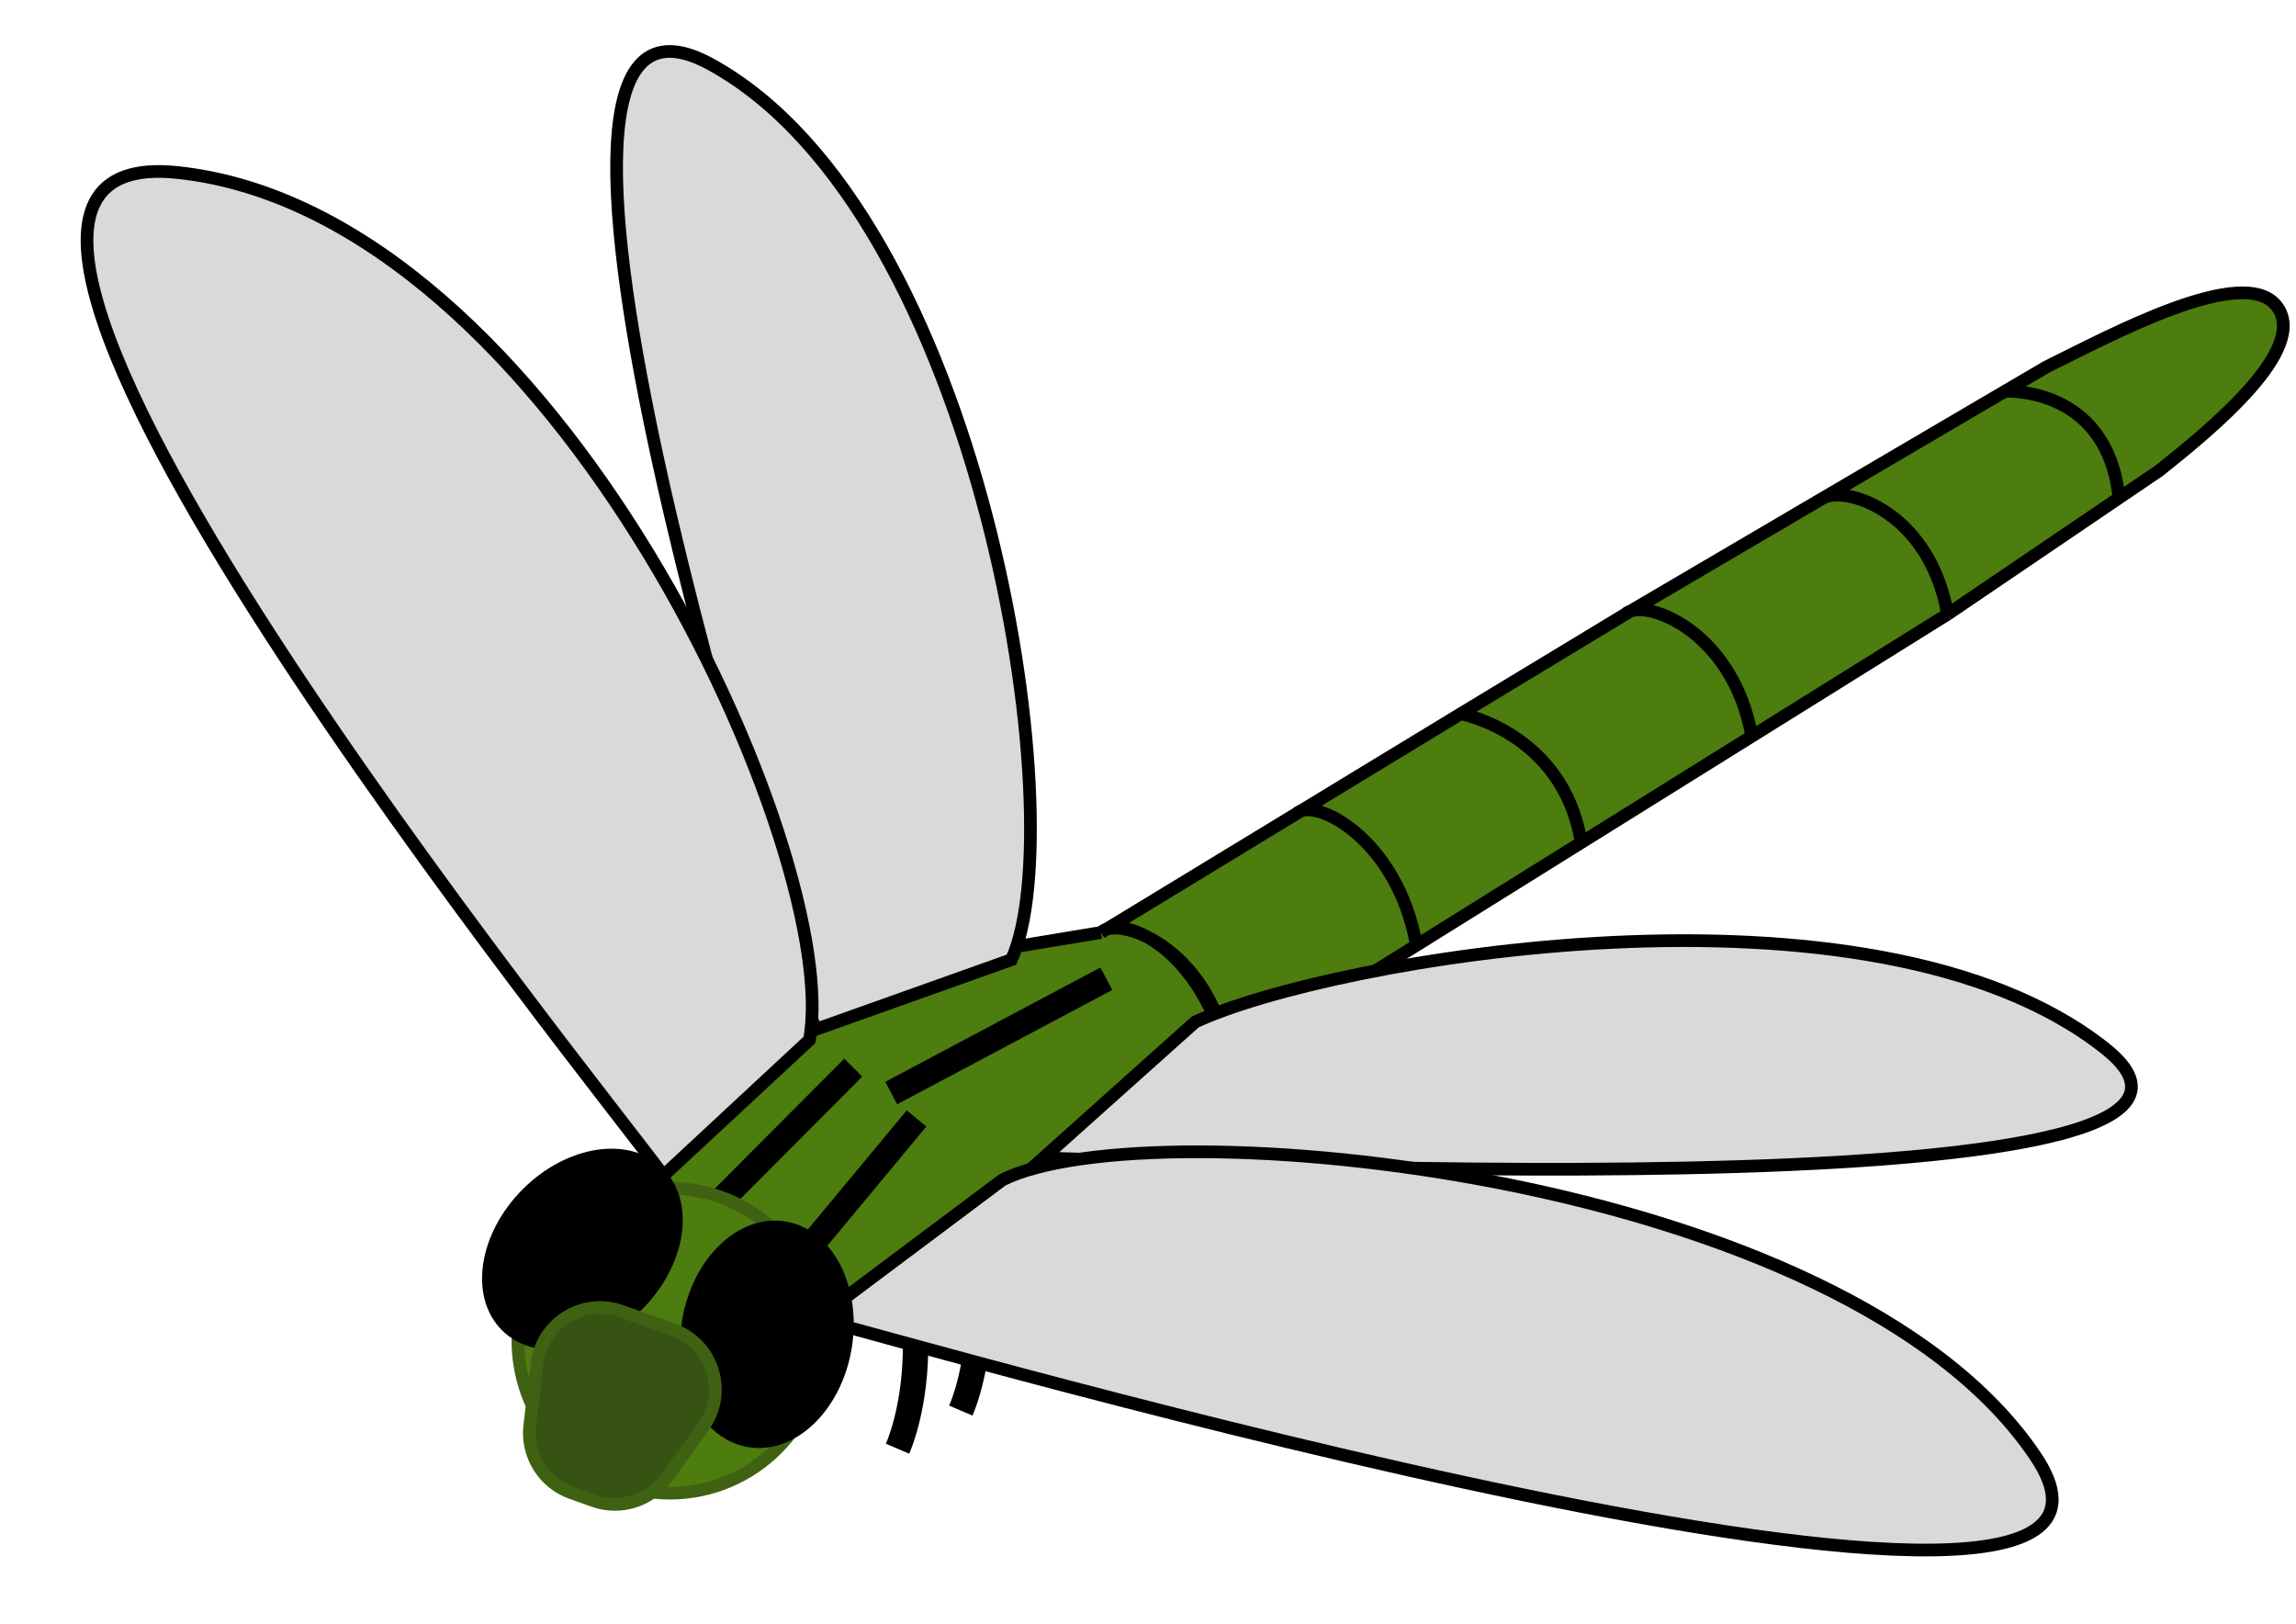 <svg width="181" height="128" viewBox="0 0 181 128" fill="none" xmlns="http://www.w3.org/2000/svg">
<path d="M68.261 92.161C73.848 101.372 72.252 110.682 70.755 114.187" stroke="black" stroke-width="2"/>
<path d="M73.25 89.157C78.837 98.368 77.24 107.679 75.744 111.183" stroke="black" stroke-width="2"/>
<path d="M57.631 108.18L47.31 97.503L61.776 77.644L86.795 73.499C86.913 73.378 87.069 73.283 87.257 73.218L102.208 64.128C102.304 64.031 102.427 63.957 102.573 63.907L115.152 56.26L128.121 48.413C128.229 48.303 128.375 48.218 128.554 48.159L158.051 30.842L161.304 28.933C166.472 26.38 176.869 20.768 179.472 24.119C182.074 27.47 174.439 33.735 170.217 37.097L153.536 48.413L138.097 58.035L111.66 74.51L57.631 108.18Z" fill="#4D7C0F"/>
<path d="M128.121 48.413L161.304 28.933C166.472 26.38 176.869 20.768 179.472 24.119C182.074 27.47 174.439 33.735 170.217 37.097L153.536 48.413M128.121 48.413C129.452 47.052 136.602 49.554 138.098 58.042M128.121 48.413L115.152 56.26M102.208 64.128C103.538 62.767 110.163 66.022 111.66 74.51M102.208 64.128L86.795 73.499M102.208 64.128L115.152 56.26M143.506 39.425C144.836 38.063 152.039 39.925 153.536 48.413M153.536 48.413L57.631 108.18L47.31 97.503L61.776 77.644L86.795 73.499M86.795 73.499C88.125 72.137 95.275 74.64 96.772 83.128C94.277 74.117 88.125 72.137 86.795 73.499ZM115.152 56.26C115.152 56.26 123.121 57.721 124.618 66.209M158.051 30.842C158.051 30.842 166.033 30.374 167.03 39.099" stroke="black"/>
<path d="M79.734 75.642L64.271 81.148C62.455 75.278 36.096 -5.835 56.015 5.061C77.43 16.776 84.713 64.897 79.734 75.642Z" fill="#D9D9D9" stroke="black"/>
<path d="M63.807 81.968L52.299 92.662C48.236 86.961 -13.784 10.637 13.994 13.598C43.86 16.783 66.525 67.71 63.807 81.968Z" fill="#D9D9D9" stroke="black"/>
<path d="M94.218 80.555L82.229 91.286C88.668 91.286 183.07 96.223 165.958 82.642C147.559 68.04 104.709 75.636 94.218 80.555Z" fill="#D9D9D9" stroke="black"/>
<path d="M79.02 93.002L64.393 103.955C71.174 105.632 174.47 135.711 160.487 114.819C145.454 92.357 90.732 87.152 79.02 93.002Z" fill="#D9D9D9" stroke="black"/>
<path d="M62.275 100.17L72.252 88.156" stroke="black" stroke-width="2"/>
<path d="M56.289 95.164L67.264 84.152" stroke="black" stroke-width="2"/>
<path d="M70.257 86.154L87.217 77.143" stroke="black" stroke-width="2"/>
<path d="M64.768 105.677C64.768 112.314 59.407 117.691 52.797 117.691C46.188 117.691 40.827 112.314 40.827 105.677C40.827 99.04 46.188 93.662 52.797 93.662C59.407 93.662 64.768 99.04 64.768 105.677Z" fill="#4D7C0F" stroke="#3F6212"/>
<ellipse rx="8.995" ry="6.676" transform="matrix(0.706 -0.708 0.706 0.708 45.912 98.471)" fill="black"/>
<ellipse rx="9.01" ry="6.777" transform="matrix(0.164 -0.987 0.986 0.165 60.457 105.169)" fill="black"/>
<path d="M53.08 104.812L48.988 103.349C45.961 102.267 42.712 104.285 42.337 107.48L41.763 112.374C41.492 114.686 42.852 116.878 45.043 117.661L46.791 118.286C48.89 119.036 51.232 118.306 52.535 116.496L55.452 112.439C57.395 109.739 56.211 105.931 53.08 104.812Z" fill="#365314" stroke="#3F6212"/>
</svg>
